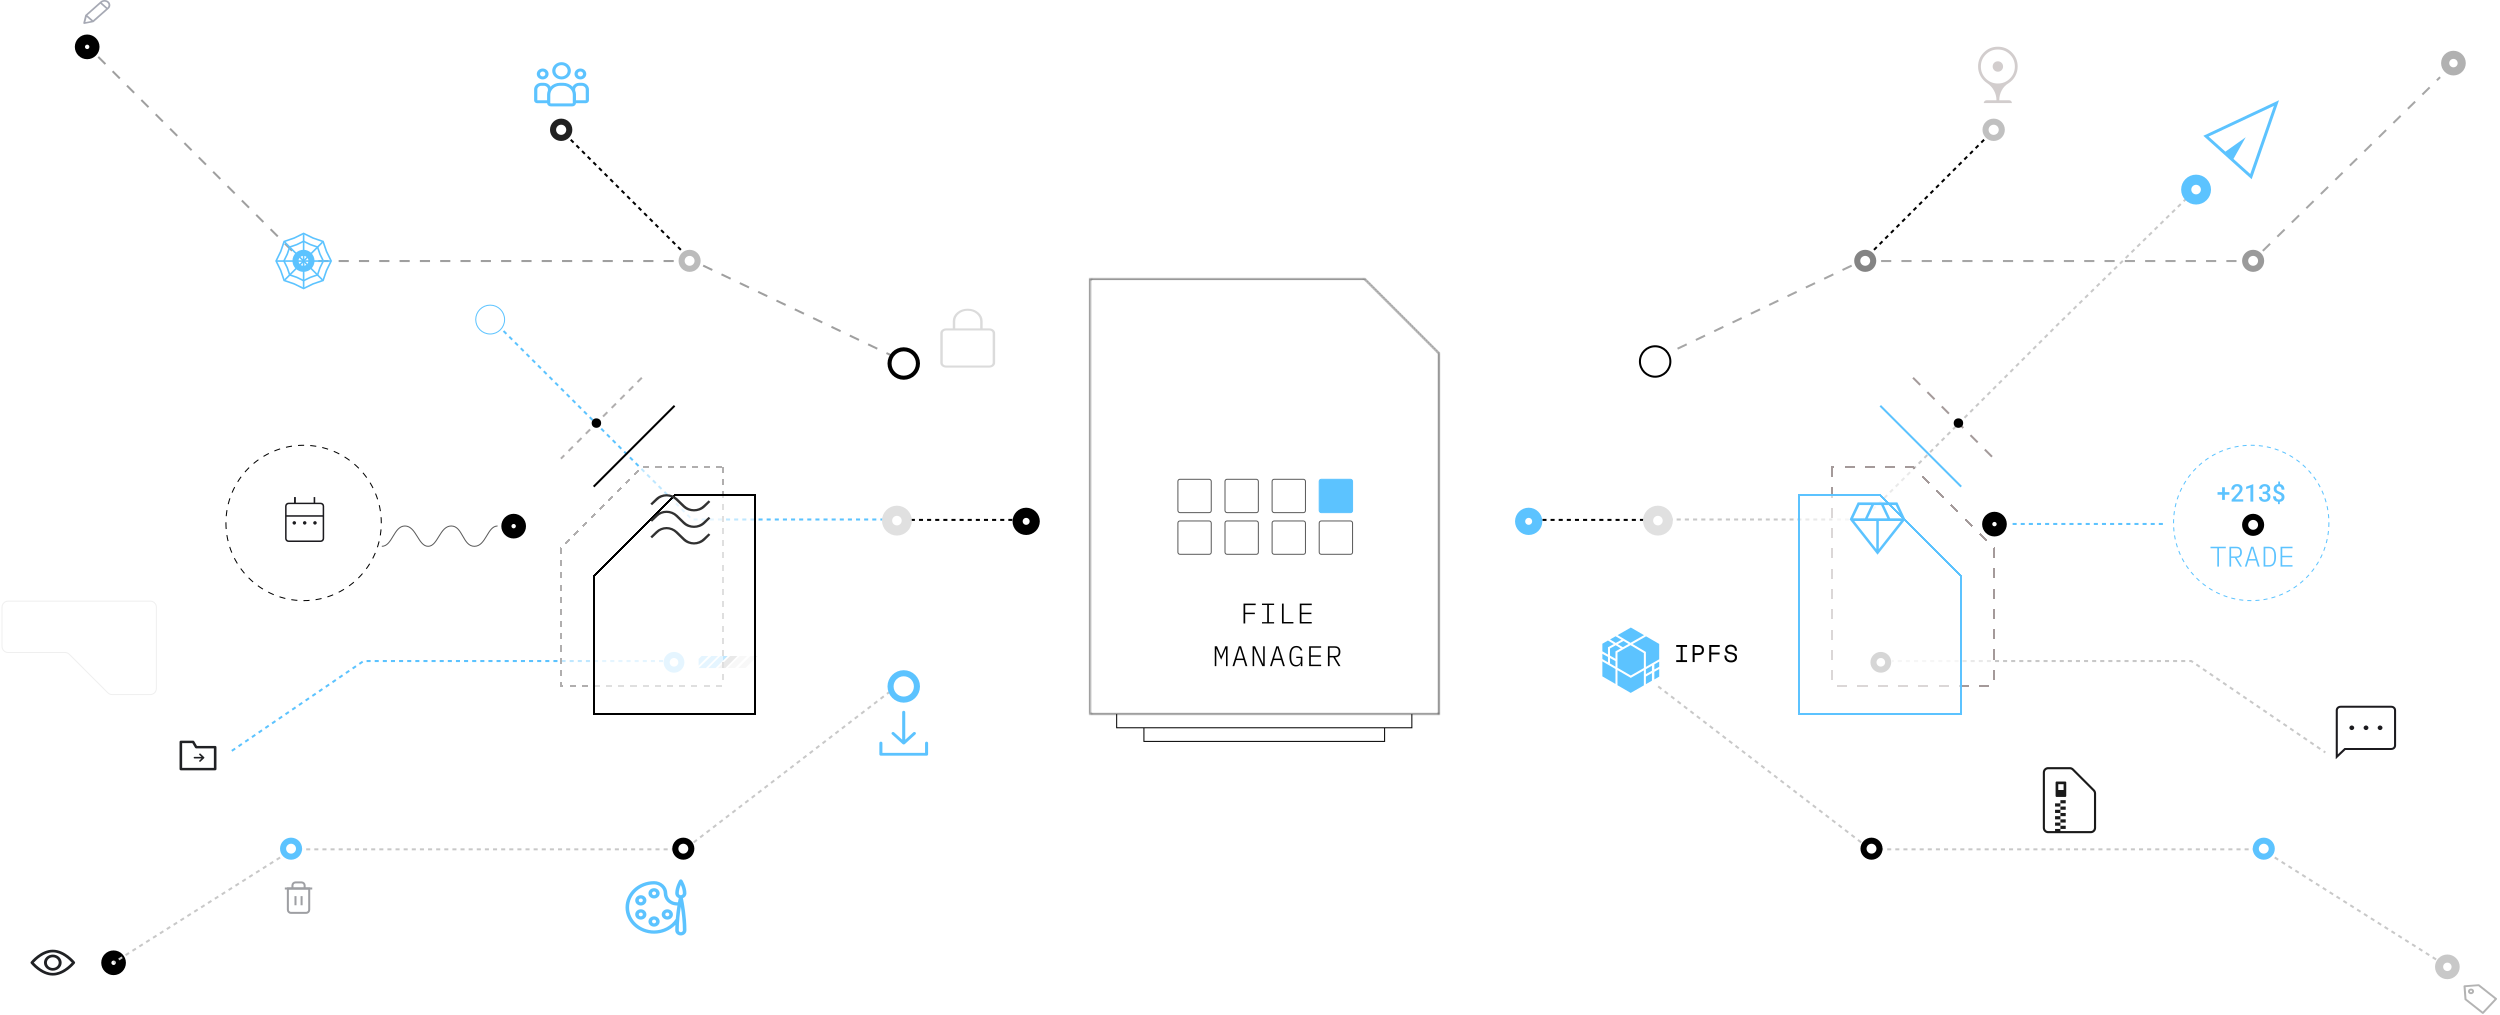 <svg width="1231" height="500" viewBox="0 0 1231 500" fill="none" xmlns="http://www.w3.org/2000/svg">
<path d="M1 299C1 297.343 2.343 296 4 296H74C75.657 296 77 297.343 77 299V339C77 340.657 75.657 342 74 342H55.211C54.416 342 53.654 341.684 53.091 341.123L34.121 322.177C33.558 321.616 32.796 321.3 32.001 321.3H4C2.343 321.3 1 319.957 1 318.3V299Z" stroke="#5E5D5D" stroke-opacity="0.1" stroke-width="0.5"/>
<path d="M245 259C239.969 259 239.332 269 233.6 269C227.868 269 227.868 259 222.2 259C216.532 259 215.64 269 210.8 269C205.96 269 204.941 259 199.4 259C193.859 259 193.222 269 188 269" stroke="#5A5A5A" stroke-width="0.5"/>
<rect x="603.193" y="236" width="16.42" height="16.42" rx="1" stroke="#5A5A5A" stroke-width="0.5"/>
<rect x="603.193" y="256.525" width="16.42" height="16.42" rx="1" stroke="#5A5A5A" stroke-width="0.5"/>
<rect x="580" y="236" width="16.42" height="16.42" rx="1" stroke="#5A5A5A" stroke-width="0.5"/>
<rect x="580" y="256.525" width="16.42" height="16.42" rx="1" stroke="#5A5A5A" stroke-width="0.5"/>
<rect x="626.387" y="236" width="16.42" height="16.42" rx="1" stroke="#5A5A5A" stroke-width="0.5"/>
<rect x="626.387" y="256.525" width="16.42" height="16.42" rx="1" stroke="#5A5A5A" stroke-width="0.5"/>
<rect x="649.58" y="236" width="16.42" height="16.42" rx="1" fill="#5CC3FF" stroke="#5CC3FF" stroke-width="0.5"/>
<rect x="649.58" y="256.525" width="16.42" height="16.42" rx="1" stroke="#5A5A5A" stroke-width="0.5"/>
<g opacity="0.99">
<path d="M350.262 323H353.542L347.578 328.964H344L350.262 323Z" fill="#5CC3FF"/>
<path d="M354.735 323H358.313L352.349 328.964H348.771L354.735 323Z" fill="#5CC3FF"/>
<path d="M359.506 323H363.084L357.12 328.964H353.542L359.506 323Z" fill="#C7C7C7"/>
<path opacity="0.73" d="M364.277 323H367.855L361.891 328.964H358.313L364.277 323Z" fill="#E6E6E6"/>
<path opacity="0.73" d="M369.422 323H373L367.036 328.964H363.458L369.422 323Z" fill="#E6E6E6"/>
<path fill-rule="evenodd" clip-rule="evenodd" d="M344 327.771L348.771 323H345.491L344 324.42V327.771Z" fill="#5CC3FF"/>
</g>
<mask id="path-17-inside-1_1_254" fill="white">
<path fill-rule="evenodd" clip-rule="evenodd" d="M537.108 351.375H708.29V174.083L671.687 137.48H537.108V351.375ZM671.894 136.98L708.79 173.876V351.375V351.875H708.29H537.108H536.608V351.375V137.48V136.98H537.108H671.894Z"/>
</mask>
<path fill-rule="evenodd" clip-rule="evenodd" d="M537.108 351.375H708.29V174.083L671.687 137.48H537.108V351.375ZM671.894 136.98L708.79 173.876V351.375V351.875H708.29H537.108H536.608V351.375V137.48V136.98H537.108H671.894Z" fill="white"/>
<path d="M708.29 351.375V351.875H708.79V351.375H708.29ZM537.108 351.375H536.608V351.875H537.108V351.375ZM708.29 174.083H708.79V173.876L708.643 173.73L708.29 174.083ZM671.687 137.48L672.04 137.127L671.894 136.98H671.687V137.48ZM537.108 137.48V136.98H536.608V137.48H537.108ZM708.79 173.876H709.29V173.669L709.143 173.523L708.79 173.876ZM671.894 136.98L672.247 136.627L672.101 136.48H671.894V136.98ZM708.79 351.875V352.375H709.29V351.875H708.79ZM536.608 351.875H536.108V352.375H536.608V351.875ZM536.608 136.98V136.48H536.108V136.98H536.608ZM708.29 350.875H537.108V351.875H708.29V350.875ZM707.79 174.083V351.375H708.79V174.083H707.79ZM671.333 137.834L707.936 174.437L708.643 173.73L672.04 137.127L671.333 137.834ZM537.108 137.98H671.687V136.98H537.108V137.98ZM537.608 351.375V137.48H536.608V351.375H537.608ZM709.143 173.523L672.247 136.627L671.54 137.334L708.436 174.23L709.143 173.523ZM709.29 351.375V173.876H708.29V351.375H709.29ZM709.29 351.875V351.375H708.29V351.875H709.29ZM708.29 352.375H708.79V351.375H708.29V352.375ZM537.108 352.375H708.29V351.375H537.108V352.375ZM536.608 352.375H537.108V351.375H536.608V352.375ZM536.108 351.375V351.875H537.108V351.375H536.108ZM536.108 137.48V351.375H537.108V137.48H536.108ZM536.108 136.98V137.48H537.108V136.98H536.108ZM537.108 136.48H536.608V137.48H537.108V136.48ZM671.894 136.48H537.108V137.48H671.894V136.48Z" fill="#020202" mask="url(#path-17-inside-1_1_254)"/>
<path d="M549.85 351.648V358.356H563.267M695.198 351.648V358.356H681.781M563.267 358.356V365.064H681.781V358.356M563.267 358.356H681.781" stroke="black" stroke-width="0.5"/>
<path d="M612.309 307V297.228H618.301V297.956H613.149V301.68H617.895V302.408H613.149V307H612.309ZM621.403 307V306.328H623.965V297.9H621.403V297.228H627.367V297.9H624.805V306.328H627.367V307H621.403ZM631.24 307V297.228H632.08V306.272H636.868V307H631.24ZM640.013 307V297.228H645.907V297.956H640.853V301.68H645.725V302.408H640.853V306.272H645.907V307H640.013ZM603.679 319.488H603.595L601.299 324.85L599.003 319.488H598.919V328H598.149V318.228H599.241L601.285 323.058H601.355L603.385 318.228H604.449V328H603.679V319.488ZM613.306 328L612.382 325.018H608.686L607.748 328H606.88L609.988 318.228H611.094L614.188 328H613.306ZM610.576 319.124H610.478L608.882 324.29H612.172L610.576 319.124ZM617.626 319.306H617.556V328H616.786V318.228H617.976L621.91 326.866H621.98V318.228H622.75V328H621.56L617.626 319.306ZM631.775 328L630.851 325.018H627.155L626.217 328H625.349L628.457 318.228H629.563L632.657 328H631.775ZM629.045 319.124H628.947L627.351 324.29H630.641L629.045 319.124ZM640.505 326.642H640.449C640.365 326.847 640.263 327.043 640.141 327.23C640.02 327.407 639.871 327.566 639.693 327.706C639.516 327.846 639.297 327.958 639.035 328.042C638.783 328.126 638.485 328.168 638.139 328.168C637.075 328.168 636.273 327.753 635.731 326.922C635.19 326.091 634.919 324.836 634.919 323.156C634.919 321.429 635.204 320.151 635.773 319.32C636.352 318.48 637.211 318.06 638.349 318.06C638.751 318.06 639.11 318.116 639.427 318.228C639.745 318.34 640.02 318.489 640.253 318.676C640.487 318.863 640.683 319.082 640.841 319.334C641.009 319.586 641.145 319.852 641.247 320.132L640.519 320.454C640.342 319.978 640.085 319.581 639.749 319.264C639.423 318.947 638.965 318.788 638.377 318.788C637.509 318.788 636.865 319.11 636.445 319.754C636.025 320.389 635.815 321.289 635.815 322.456V323.73C635.815 324.887 636.011 325.797 636.403 326.46C636.805 327.123 637.439 327.454 638.307 327.454C638.653 327.454 638.961 327.398 639.231 327.286C639.502 327.174 639.731 327.015 639.917 326.81C640.104 326.605 640.249 326.367 640.351 326.096C640.454 325.816 640.505 325.508 640.505 325.172V324.01H638.279V323.338H641.289V328H640.505V326.642ZM644.63 328V318.228H650.524V318.956H645.47V322.68H650.342V323.408H645.47V327.272H650.524V328H644.63ZM654.704 328H653.864V318.228H657.364C658.232 318.228 658.89 318.475 659.338 318.97C659.786 319.455 660.01 320.123 660.01 320.972C660.01 321.765 659.805 322.4 659.394 322.876C658.993 323.352 658.396 323.613 657.602 323.66H657.392L660.038 328H659.1L656.524 323.702H654.704V328ZM657.35 322.988C657.938 322.988 658.382 322.829 658.68 322.512C658.979 322.195 659.128 321.793 659.128 321.308V320.636C659.128 320.151 658.979 319.749 658.68 319.432C658.382 319.115 657.938 318.956 657.35 318.956H654.704V322.988H657.35Z" fill="black"/>
<g clip-path="url(#clip0_1_254)">
<path d="M1029.5 410.275H1008.5C1007.05 410.275 1005.88 409.097 1005.88 407.65V380.35C1005.88 378.903 1007.05 377.725 1008.5 377.725H1019.18C1019.88 377.725 1020.54 377.998 1021.04 378.494L1031.36 388.814C1031.85 389.31 1032.12 389.969 1032.12 390.67V407.65C1032.12 409.097 1030.95 410.275 1029.5 410.275ZM1008.5 378.775C1007.63 378.775 1006.92 379.481 1006.92 380.35V407.65C1006.92 408.519 1007.63 409.225 1008.5 409.225H1029.5C1030.37 409.225 1031.07 408.519 1031.07 407.65V390.67C1031.07 390.255 1030.91 389.849 1030.61 389.556L1020.29 379.236C1020 378.939 1019.6 378.775 1019.18 378.775H1008.5Z" fill="#1A1A1A"/>
<path d="M1017.16 406.6H1014.54V408.175H1017.16V406.6Z" fill="#1A1A1A"/>
<path d="M1014.54 408.175H1011.91V409.75H1014.54V408.175Z" fill="#1A1A1A"/>
<path d="M1017.16 403.45H1014.54V405.025H1017.16V403.45Z" fill="#1A1A1A"/>
<path d="M1014.54 405.025H1011.91V406.6H1014.54V405.025Z" fill="#1A1A1A"/>
<path d="M1017.16 400.3H1014.54V401.875H1017.16V400.3Z" fill="#1A1A1A"/>
<path d="M1014.54 401.875H1011.91V403.45H1014.54V401.875Z" fill="#1A1A1A"/>
<path d="M1017.16 397.15H1014.54V398.725H1017.16V397.15Z" fill="#1A1A1A"/>
<path d="M1014.54 398.725H1011.91V400.3H1014.54V398.725Z" fill="#1A1A1A"/>
<path d="M1017.16 394H1014.54V395.575H1017.16V394Z" fill="#1A1A1A"/>
<path d="M1014.54 395.575H1011.91V397.15H1014.54V395.575Z" fill="#1A1A1A"/>
<path d="M1016.9 384.812H1012.7C1012.41 384.812 1012.17 385.049 1012.17 385.337V391.9C1012.17 392.189 1012.41 392.425 1012.7 392.425H1016.9C1017.19 392.425 1017.42 392.189 1017.42 391.9V385.337C1017.42 385.049 1017.19 384.812 1016.9 384.812ZM1016.11 389.012H1013.49V386.125H1016.11V389.012Z" fill="#1A1A1A"/>
</g>
<path d="M983.75 35.309C983.046 35.309 982.444 35.059 981.942 34.558C981.441 34.056 981.191 33.454 981.191 32.75C981.191 32.019 981.434 31.409 981.922 30.922C982.409 30.434 983.019 30.191 983.75 30.191C984.454 30.191 985.057 30.434 985.558 30.922C986.059 31.409 986.309 32.019 986.309 32.75C986.309 33.454 986.066 34.056 985.578 34.558C985.091 35.059 984.481 35.309 983.75 35.309ZM976.803 50.746C976.803 50.368 976.945 50.043 977.229 49.772C977.514 49.501 977.832 49.366 978.185 49.366H983.06C983.06 47.66 982.647 46.062 981.82 44.572C980.994 43.082 979.864 41.863 978.428 40.916C977.047 39.995 975.964 38.816 975.178 37.381C974.393 35.946 974 34.402 974 32.75C974 30.041 974.948 27.739 976.844 25.844C978.739 23.948 981.041 23 983.75 23C986.459 23 988.761 23.948 990.656 25.844C992.552 27.739 993.5 30.041 993.5 32.75C993.5 34.429 993.107 35.993 992.322 37.442C991.536 38.891 990.439 40.063 989.032 40.957C987.569 41.85 986.438 43.042 985.64 44.531C984.84 46.021 984.44 47.632 984.44 49.366H989.315C989.695 49.366 990.013 49.501 990.271 49.772C990.528 50.043 990.656 50.368 990.656 50.746H976.803ZM983.75 41.118C986.079 41.118 988.056 40.306 989.681 38.681C991.306 37.056 992.118 35.079 992.118 32.75C992.118 30.421 991.306 28.444 989.681 26.819C988.056 25.194 986.079 24.382 983.75 24.382C981.421 24.382 979.444 25.194 977.819 26.819C976.194 28.444 975.382 30.421 975.382 32.75C975.382 35.079 976.194 37.056 977.819 38.681C979.444 40.306 981.421 41.118 983.75 41.118Z" fill="#D2CDCD"/>
<mask id="mask0_1_254" style="mask-type:alpha" maskUnits="userSpaceOnUse" x="1145" y="343" width="41" height="41">
<rect x="1145" y="343" width="41" height="41" fill="#D9D9D9"/>
</mask>
<g mask="url(#mask0_1_254)">
<path d="M1158.02 359.497C1158.33 359.497 1158.61 359.381 1158.85 359.151C1159.1 358.921 1159.22 358.657 1159.22 358.359C1159.22 358.061 1159.1 357.798 1158.85 357.568C1158.61 357.337 1158.33 357.222 1158.02 357.222C1157.71 357.222 1157.43 357.337 1157.19 357.568C1156.95 357.798 1156.83 358.061 1156.83 358.359C1156.83 358.657 1156.95 358.921 1157.19 359.151C1157.43 359.381 1157.71 359.497 1158.02 359.497ZM1165.03 359.497C1165.34 359.497 1165.62 359.381 1165.86 359.151C1166.1 358.921 1166.22 358.657 1166.22 358.359C1166.22 358.061 1166.1 357.798 1165.86 357.568C1165.62 357.337 1165.34 357.222 1165.03 357.222C1164.71 357.222 1164.43 357.337 1164.19 357.568C1163.95 357.798 1163.83 358.061 1163.83 358.359C1163.83 358.657 1163.95 358.921 1164.19 359.151C1164.43 359.381 1164.71 359.497 1165.03 359.497ZM1171.94 359.497C1172.26 359.497 1172.53 359.381 1172.78 359.151C1173.02 358.921 1173.14 358.657 1173.14 358.359C1173.14 358.061 1173.02 357.798 1172.78 357.568C1172.53 357.337 1172.26 357.222 1171.94 357.222C1171.63 357.222 1171.35 357.337 1171.11 357.568C1170.87 357.798 1170.75 358.061 1170.75 358.359C1170.75 358.657 1170.87 358.921 1171.11 359.151C1171.35 359.381 1171.63 359.497 1171.94 359.497ZM1150.12 373.833V349.789C1150.12 349.139 1150.35 348.598 1150.8 348.165C1151.26 347.732 1151.83 347.515 1152.51 347.515H1177.45C1178.14 347.515 1178.71 347.732 1179.16 348.165C1179.62 348.598 1179.84 349.139 1179.84 349.789V367.01C1179.84 367.659 1179.62 368.201 1179.16 368.634C1178.71 369.067 1178.14 369.284 1177.45 369.284H1154.9L1150.12 373.833ZM1151.14 371.437L1154.43 368.309H1177.45C1177.85 368.309 1178.18 368.187 1178.44 367.943C1178.69 367.7 1178.82 367.388 1178.82 367.01V349.789C1178.82 349.41 1178.69 349.099 1178.44 348.856C1178.18 348.612 1177.85 348.49 1177.45 348.49H1152.51C1152.11 348.49 1151.79 348.612 1151.53 348.856C1151.27 349.099 1151.14 349.41 1151.14 349.789V371.437ZM1151.14 349.789V348.49V371.437V349.789Z" fill="#1C1B1F"/>
</g>
<path d="M825.373 317.6H830.701V318.536H828.541V325.064H830.701V326H825.373V325.064H827.533V318.536H825.373V317.6ZM834.46 322.544V326H833.452V317.6H836.452C836.884 317.6 837.26 317.664 837.58 317.792C837.9 317.912 838.164 318.076 838.372 318.284C838.588 318.492 838.748 318.736 838.852 319.016C838.964 319.288 839.02 319.576 839.02 319.88V320.24C839.02 320.544 838.964 320.836 838.852 321.116C838.748 321.396 838.588 321.644 838.372 321.86C838.156 322.068 837.888 322.236 837.568 322.364C837.248 322.484 836.876 322.544 836.452 322.544H834.46ZM834.46 321.608H836.332C837.452 321.608 838.012 321.128 838.012 320.168V319.952C838.012 319.528 837.872 319.188 837.592 318.932C837.32 318.668 836.9 318.536 836.332 318.536H834.46V321.608ZM841.64 317.6H846.8V318.536H842.648V321.32H846.728V322.256H842.648V326H841.64V317.6ZM854.22 320.024C854.22 319.752 854.164 319.512 854.052 319.304C853.948 319.096 853.804 318.924 853.62 318.788C853.436 318.652 853.224 318.548 852.984 318.476C852.744 318.404 852.492 318.368 852.228 318.368C851.996 318.368 851.776 318.4 851.568 318.464C851.36 318.52 851.172 318.604 851.004 318.716C850.844 318.828 850.716 318.968 850.62 319.136C850.524 319.296 850.476 319.484 850.476 319.7V319.772C850.476 320.004 850.524 320.204 850.62 320.372C850.716 320.532 850.856 320.672 851.04 320.792C851.232 320.904 851.468 321 851.748 321.08C852.028 321.152 852.356 321.216 852.732 321.272C853.612 321.408 854.26 321.668 854.676 322.052C855.092 322.428 855.3 322.936 855.3 323.576V323.72C855.3 324.08 855.236 324.412 855.108 324.716C854.988 325.012 854.804 325.268 854.556 325.484C854.316 325.7 854.016 325.868 853.656 325.988C853.296 326.108 852.88 326.168 852.408 326.168C851.872 326.168 851.396 326.092 850.98 325.94C850.572 325.78 850.228 325.564 849.948 325.292C849.676 325.012 849.468 324.688 849.324 324.32C849.18 323.944 849.108 323.536 849.108 323.096V322.736H850.116V323.024C850.116 323.76 850.316 324.312 850.716 324.68C851.124 325.048 851.688 325.232 852.408 325.232C853.032 325.232 853.5 325.096 853.812 324.824C854.132 324.544 854.292 324.176 854.292 323.72V323.648C854.292 323.208 854.128 322.872 853.8 322.64C853.48 322.408 852.956 322.24 852.228 322.136C851.804 322.08 851.42 321.996 851.076 321.884C850.74 321.764 850.452 321.612 850.212 321.428C849.972 321.236 849.788 321.008 849.66 320.744C849.532 320.48 849.468 320.168 849.468 319.808V319.664C849.468 319.336 849.536 319.036 849.672 318.764C849.808 318.492 849.996 318.256 850.236 318.056C850.484 317.856 850.776 317.704 851.112 317.6C851.456 317.488 851.832 317.432 852.24 317.432C852.712 317.432 853.132 317.5 853.5 317.636C853.876 317.772 854.192 317.956 854.448 318.188C854.704 318.412 854.896 318.68 855.024 318.992C855.16 319.296 855.228 319.616 855.228 319.952V320.456H854.22V320.024Z" fill="black"/>
<path fill-rule="evenodd" clip-rule="evenodd" d="M796.504 312.728L802.884 316.524L809.518 312.755L803.027 309L803.027 309L803.026 309H803.026L796.504 312.728ZM816.985 324.621L810.435 328.372L810.435 321.299V321.015L810.19 320.869L803.873 317.112L810.523 313.334L816.96 317.059L816.985 317.045V317.045L816.985 317.045V324.621ZM816.992 328.326L814.598 329.639V327.14L816.992 325.769V328.326ZM816.05 329.983L817 329.462V333.182V333.183L814.598 334.556L814.598 330.813L816.05 329.983ZM810.435 336.884V333.142L813.409 331.441V331.442L813.409 331.441V335.184V335.184L810.435 336.884ZM796.451 337.423L796.451 329.986L802.749 333.638L802.998 333.783L803.248 333.64L809.435 330.097L809.435 337.484L802.958 341.187V341.187L802.958 341.187L802.958 341.187L802.957 341.187H802.957L802.956 341.186V341.186L796.451 337.423ZM789.003 325.668L795.451 329.407L795.451 336.774L789.006 333.046L789.003 333.044V325.668ZM789.01 321.95L791.769 323.472L791.769 326.115L789.01 324.516V321.95ZM791.762 315.394L794.608 317.138L792.026 318.568L791.769 318.711L791.769 319.005L791.769 322.307L789.003 320.708L789.002 320.707V316.974L789 316.973L791.762 315.394ZM795.512 313.302L792.795 314.854L795.613 316.582L798.416 315.029L795.512 313.302ZM813.401 327.826V330.295L810.435 331.922V329.524L813.401 327.826ZM799.103 318.672L801.884 317.092L799.411 315.621L796.593 317.182L797.682 317.85L799.103 318.672ZM795.451 324.362L795.451 321.037V320.746L795.704 320.603L798.069 319.26L795.587 317.739L792.769 319.3L792.769 322.81L795.451 324.362ZM802.956 325.03L802.956 325.03L802.957 325.03L809.215 321.453L809.435 321.583L809.435 328.945L803.002 332.629L796.451 328.83L796.451 321.328L802.873 317.68L809.213 321.452L803.012 324.998L802.956 325.03ZM795.451 325.504L795.451 328.251L792.769 326.695L792.769 324.024L795.451 325.504Z" fill="#5CC3FF"/>
<path d="M1079 325.5L1079.28 325.087L1079.15 325H1079V325.5ZM917.239 255.802V256.302H917.446L917.592 256.156L917.239 255.802ZM1013.17 159.867L1012.82 159.51L1012.82 159.514L1013.17 159.867ZM1084.85 90.357C1085.05 90.164 1085.05 89.848 1084.86 89.65C1084.66 89.453 1084.35 89.45 1084.15 89.643L1084.85 90.357ZM931.5 326H932.497V325H931.5V326ZM934.49 326H936.483V325H934.49V326ZM938.476 326H940.47V325H938.476V326ZM942.463 326H944.456V325H942.463V326ZM946.449 326H948.443V325H946.449V326ZM950.436 326H952.429V325H950.436V326ZM954.422 326H956.416V325H954.422V326ZM958.409 326H960.402V325H958.409V326ZM962.395 326H964.389V325H962.395V326ZM966.382 326H968.375V325H966.382V326ZM970.368 326H972.362V325H970.368V326ZM974.355 326H976.348V325H974.355V326ZM978.341 326H980.335V325H978.341V326ZM982.328 326H984.321V325H982.328V326ZM986.314 326H988.308V325H986.314V326ZM990.301 326H992.294V325H990.301V326ZM994.287 326H996.28V325H994.287V326ZM998.274 326H1000.27V325H998.274V326ZM1002.26 326H1004.25V325H1002.26V326ZM1006.25 326H1008.24V325H1006.25V326ZM1010.23 326H1012.23V325H1010.23V326ZM1014.22 326H1016.21V325H1014.22V326ZM1018.21 326H1020.2V325H1018.21V326ZM1022.19 326H1024.19V325H1022.19V326ZM1026.18 326H1028.17V325H1026.18V326ZM1030.17 326H1032.16V325H1030.17V326ZM1034.15 326H1036.15V325H1034.15V326ZM1038.14 326H1040.13V325H1038.14V326ZM1042.13 326H1044.12V325H1042.13V326ZM1046.11 326H1048.1V325H1046.11V326ZM1050.1 326H1052.09V325H1050.1V326ZM1054.08 326H1056.08V325H1054.08V326ZM1058.07 326H1060.06V325H1058.07V326ZM1062.06 326H1064.05V325H1062.06V326ZM1066.04 326H1068.04V325H1066.04V326ZM1070.03 326H1072.02V325H1070.03V326ZM1074.02 326H1076.01V325H1074.02V326ZM1078 326H1079V325H1078V326ZM1078.72 325.913L1079.54 326.476L1080.11 325.65L1079.28 325.087L1078.72 325.913ZM1081.19 327.601L1082.84 328.726L1083.41 327.9L1081.76 326.775L1081.19 327.601ZM1084.49 329.851L1086.14 330.976L1086.71 330.15L1085.06 329.025L1084.49 329.851ZM1087.79 332.101L1089.44 333.226L1090.01 332.4L1088.36 331.275L1087.79 332.101ZM1091.09 334.351L1092.74 335.476L1093.31 334.65L1091.66 333.525L1091.09 334.351ZM1094.39 336.601L1096.04 337.726L1096.61 336.9L1094.96 335.775L1094.39 336.601ZM1097.69 338.851L1099.34 339.976L1099.91 339.15L1098.26 338.025L1097.69 338.851ZM1100.99 341.101L1102.64 342.226L1103.21 341.4L1101.56 340.275L1100.99 341.101ZM1104.29 343.351L1105.94 344.476L1106.51 343.65L1104.86 342.525L1104.29 343.351ZM1107.59 345.601L1109.24 346.726L1109.81 345.9L1108.16 344.775L1107.59 345.601ZM1110.89 347.851L1112.54 348.976L1113.11 348.15L1111.46 347.025L1110.89 347.851ZM1114.19 350.101L1115.84 351.226L1116.41 350.4L1114.76 349.275L1114.19 350.101ZM1117.49 352.351L1119.14 353.476L1119.71 352.65L1118.06 351.525L1117.49 352.351ZM1120.79 354.601L1122.44 355.726L1123.01 354.9L1121.36 353.775L1120.79 354.601ZM1124.09 356.851L1125.74 357.976L1126.31 357.15L1124.66 356.025L1124.09 356.851ZM1127.39 359.101L1129.04 360.226L1129.61 359.4L1127.96 358.275L1127.39 359.101ZM1130.69 361.351L1132.34 362.476L1132.91 361.65L1131.26 360.525L1130.69 361.351ZM1133.99 363.601L1135.64 364.726L1136.21 363.9L1134.56 362.775L1133.99 363.601ZM1137.29 365.851L1138.94 366.976L1139.51 366.15L1137.86 365.025L1137.29 365.851ZM1140.59 368.101L1142.24 369.226L1142.81 368.4L1141.16 367.275L1140.59 368.101ZM1143.89 370.351L1144.72 370.913L1145.28 370.087L1144.46 369.525L1143.89 370.351ZM818.5 256.302H819.511V255.302H818.5V256.302ZM821.532 256.302H823.553V255.302H821.532V256.302ZM825.574 256.302H827.595V255.302H825.574V256.302ZM829.616 256.302H831.638V255.302H829.616V256.302ZM833.659 256.302H835.68V255.302H833.659V256.302ZM837.701 256.302H839.722V255.302H837.701V256.302ZM841.743 256.302H843.764V255.302H841.743V256.302ZM845.786 256.302H847.807V255.302H845.786V256.302ZM849.828 256.302H851.849V255.302H849.828V256.302ZM853.87 256.302H854.881V255.302H853.87V256.302ZM854.881 256.302H855.855V255.302H854.881V256.302ZM857.804 256.302H859.752V255.302H857.804V256.302ZM861.701 256.302H863.65V255.302H861.701V256.302ZM865.599 256.302H867.547V255.302H865.599V256.302ZM869.496 256.302H871.445V255.302H869.496V256.302ZM873.393 256.302H875.342V255.302H873.393V256.302ZM877.291 256.302H879.239V255.302H877.291V256.302ZM881.188 256.302H883.137V255.302H881.188V256.302ZM885.085 256.302H887.034V255.302H885.085V256.302ZM888.983 256.302H890.931V255.302H888.983V256.302ZM892.88 256.302H894.829V255.302H892.88V256.302ZM896.777 256.302H898.726V255.302H896.777V256.302ZM900.675 256.302H902.623V255.302H900.675V256.302ZM904.572 256.302H906.521V255.302H904.572V256.302ZM908.469 256.302H910.418V255.302H908.469V256.302ZM912.367 256.302H914.316V255.302H912.367V256.302ZM916.264 256.302H917.239V255.302H916.264V256.302ZM917.592 256.156L918.298 255.451L917.59 254.743L916.885 255.449L917.592 256.156ZM919.708 254.04L921.119 252.629L920.412 251.922L919.001 253.333L919.708 254.04ZM922.53 251.218L923.941 249.807L923.234 249.1L921.823 250.511L922.53 251.218ZM925.352 248.396L926.762 246.986L926.055 246.279L924.644 247.689L925.352 248.396ZM928.173 245.575L929.584 244.164L928.877 243.457L927.466 244.868L928.173 245.575ZM930.995 242.753L932.406 241.342L931.698 240.635L930.288 242.046L930.995 242.753ZM933.816 239.932L935.227 238.521L934.52 237.814L933.109 239.225L933.816 239.932ZM936.638 237.11L938.049 235.699L937.342 234.992L935.931 236.403L936.638 237.11ZM939.46 234.288L940.87 232.878L940.163 232.17L938.752 233.581L939.46 234.288ZM942.281 231.467L943.692 230.056L942.985 229.349L941.574 230.76L942.281 231.467ZM945.103 228.645L946.514 227.234L945.807 226.527L944.396 227.938L945.103 228.645ZM947.924 225.824L949.335 224.413L948.628 223.706L947.217 225.116L947.924 225.824ZM950.746 223.002L952.157 221.591L951.45 220.884L950.039 222.295L950.746 223.002ZM953.568 220.18L954.978 218.77L954.271 218.062L952.861 219.473L953.568 220.18ZM956.389 217.359L957.8 215.948L957.093 215.241L955.682 216.652L956.389 217.359ZM959.211 214.537L960.622 213.126L959.915 212.419L958.504 213.83L959.211 214.537ZM962.032 211.715L963.443 210.305L962.736 209.598L961.325 211.008L962.032 211.715ZM964.854 208.894L966.265 207.483L965.558 206.776L964.147 208.187L964.854 208.894ZM967.676 206.072L969.087 204.661L968.379 203.954L966.969 205.365L967.676 206.072ZM970.497 203.251L971.908 201.84L971.201 201.133L969.79 202.544L970.497 203.251ZM973.319 200.429L974.73 199.018L974.023 198.311L972.612 199.722L973.319 200.429ZM976.141 197.607L977.551 196.197L976.844 195.489L975.433 196.9L976.141 197.607ZM978.962 194.786L980.373 193.375L979.666 192.668L978.255 194.079L978.962 194.786ZM981.784 191.964L983.195 190.553L982.488 189.846L981.077 191.257L981.784 191.964ZM984.605 189.143L986.016 187.732L985.309 187.025L983.898 188.435L984.605 189.143ZM987.427 186.321L988.838 184.91L988.131 184.203L986.72 185.614L987.427 186.321ZM990.249 183.499L991.659 182.088L990.952 181.381L989.542 182.792L990.249 183.499ZM993.07 180.678L994.481 179.267L993.774 178.56L992.363 179.971L993.07 180.678ZM995.892 177.856L997.303 176.445L996.596 175.738L995.185 177.149L995.892 177.856ZM998.714 175.034L1000.12 173.624L999.417 172.916L998.006 174.327L998.714 175.034ZM1001.54 172.213L1002.95 170.802L1002.24 170.095L1000.83 171.506L1001.54 172.213ZM1004.36 169.391L1005.77 167.98L1005.06 167.273L1003.65 168.684L1004.36 169.391ZM1007.18 166.57L1008.59 165.159L1007.88 164.452L1006.47 165.862L1007.18 166.57ZM1010 163.748L1011.41 162.337L1010.7 161.63L1009.29 163.041L1010 163.748ZM1012.82 160.926L1013.53 160.221L1012.82 159.514L1012.11 160.219L1012.82 160.926ZM1013.52 160.225L1014.24 159.526L1013.54 158.812L1012.82 159.51L1013.52 160.225ZM1015.66 158.129L1017.09 156.731L1016.39 156.017L1014.96 157.414L1015.66 158.129ZM1018.52 155.334L1019.94 153.937L1019.24 153.222L1017.82 154.62L1018.52 155.334ZM1021.37 152.539L1022.8 151.142L1022.1 150.427L1020.67 151.825L1021.37 152.539ZM1024.22 149.745L1025.65 148.347L1024.95 147.633L1023.52 149.03L1024.22 149.745ZM1027.08 146.95L1028.5 145.552L1027.8 144.838L1026.38 146.235L1027.08 146.95ZM1029.93 144.155L1031.35 142.758L1030.66 142.043L1029.23 143.441L1029.93 144.155ZM1032.78 141.36L1034.21 139.963L1033.51 139.249L1032.08 140.646L1032.78 141.36ZM1035.63 138.566L1037.06 137.168L1036.36 136.454L1034.93 137.851L1035.63 138.566ZM1038.49 135.771L1039.91 134.374L1039.21 133.659L1037.79 135.057L1038.49 135.771ZM1041.34 132.976L1042.77 131.579L1042.07 130.865L1040.64 132.262L1041.34 132.976ZM1044.19 130.182L1045.62 128.784L1044.92 128.07L1043.49 129.467L1044.19 130.182ZM1047.05 127.387L1048.47 125.99L1047.77 125.275L1046.35 126.673L1047.05 127.387ZM1049.9 124.592L1051.33 123.195L1050.63 122.481L1049.2 123.878L1049.9 124.592ZM1052.75 121.798L1054.18 120.4L1053.48 119.686L1052.05 121.083L1052.75 121.798ZM1055.61 119.003L1057.03 117.606L1056.33 116.891L1054.91 118.289L1055.61 119.003ZM1058.46 116.208L1059.89 114.811L1059.19 114.097L1057.76 115.494L1058.46 116.208ZM1061.31 113.414L1062.74 112.016L1062.04 111.302L1060.61 112.699L1061.31 113.414ZM1064.17 110.619L1065.59 109.222L1064.89 108.507L1063.47 109.905L1064.17 110.619ZM1067.02 107.824L1068.44 106.427L1067.74 105.713L1066.32 107.11L1067.02 107.824ZM1069.87 105.03L1071.3 103.632L1070.6 102.918L1069.17 104.315L1069.87 105.03ZM1072.72 102.235L1074.15 100.838L1073.45 100.123L1072.02 101.52L1072.72 102.235ZM1075.58 99.44L1077 98.043L1076.3 97.329L1074.88 98.726L1075.58 99.44ZM1078.43 96.645L1079.86 95.248L1079.16 94.534L1077.73 95.931L1078.43 96.645ZM1081.28 93.851L1082.71 92.454L1082.01 91.739L1080.58 93.136L1081.28 93.851ZM1084.14 91.056L1084.85 90.357L1084.15 89.643L1083.44 90.342L1084.14 91.056Z" fill="#C8C8C8"/>
<path d="M1065 258H991" stroke="#5CC3FF" stroke-dasharray="2 2"/>
<path d="M809.5 256H759.5" stroke="black" stroke-dasharray="2 2"/>
<path d="M917.525 127.535C917.329 127.731 917.329 128.047 917.525 128.242C917.72 128.438 918.036 128.438 918.232 128.242L917.525 127.535ZM918.232 128.242L918.927 127.547L918.22 126.84L917.525 127.535L918.232 128.242ZM920.317 126.157L921.708 124.766L921 124.059L919.61 125.45L920.317 126.157ZM923.098 123.376L924.488 121.986L923.781 121.279L922.391 122.669L923.098 123.376ZM925.879 120.595L927.269 119.205L926.562 118.498L925.172 119.888L925.879 120.595ZM928.659 117.815L930.05 116.424L929.343 115.717L927.952 117.108L928.659 117.815ZM931.44 115.034L932.83 113.644L932.123 112.936L930.733 114.327L931.44 115.034ZM934.221 112.253L935.611 110.863L934.904 110.156L933.514 111.546L934.221 112.253ZM937.002 109.472L938.392 108.082L937.685 107.375L936.294 108.765L937.002 109.472ZM939.782 106.692L941.173 105.301L940.466 104.594L939.075 105.985L939.782 106.692ZM942.563 103.911L943.953 102.521L943.246 101.814L941.856 103.204L942.563 103.911ZM945.344 101.13L946.734 99.74L946.027 99.033L944.637 100.423L945.344 101.13ZM948.124 98.35L949.515 96.959L948.808 96.252L947.417 97.642L948.124 98.35ZM950.905 95.569L952.296 94.178L951.588 93.471L950.198 94.862L950.905 95.569ZM953.686 92.788L955.076 91.398L954.369 90.691L952.979 92.081L953.686 92.788ZM956.467 90.007L957.857 88.617L957.15 87.91L955.759 89.3L956.467 90.007ZM959.247 87.227L960.638 85.836L959.931 85.129L958.54 86.52L959.247 87.227ZM962.028 84.446L963.418 83.056L962.711 82.349L961.321 83.739L962.028 84.446ZM964.809 81.665L966.199 80.275L965.492 79.568L964.102 80.958L964.809 81.665ZM967.589 78.885L968.98 77.494L968.273 76.787L966.882 78.177L967.589 78.885ZM970.37 76.104L971.761 74.713L971.053 74.006L969.663 75.397L970.37 76.104ZM973.151 73.323L974.541 71.933L973.834 71.226L972.444 72.616L973.151 73.323ZM975.932 70.542L977.322 69.152L976.615 68.445L975.225 69.835L975.932 70.542ZM978.712 67.762L980.103 66.371L979.396 65.664L978.005 67.055L978.712 67.762ZM981.493 64.981L982.188 64.286L981.481 63.579L980.786 64.274L981.493 64.981Z" fill="black"/>
<path d="M817 176L916.5 128.528H1109.11L1201.5 38" stroke="#A6A6A6" stroke-dasharray="5 5"/>
<circle cx="926.117" cy="326.117" r="3.617" fill="white" stroke="black" stroke-width="3"/>
<circle cx="752.715" cy="256.715" r="4.215" fill="white" stroke="#5CC3FF" stroke-width="5"/>
<circle cx="918.436" cy="128.436" r="3.936" fill="white" stroke="#848484" stroke-width="3"/>
<circle cx="1081.35" cy="93.355" r="4.855" fill="white" stroke="#5CC3FF" stroke-width="5"/>
<circle cx="816.355" cy="256.355" r="4.855" fill="white" stroke="#E0E0E0" stroke-width="5"/>
<path d="M1212.15 31.076C1212.15 33.327 1210.33 35.152 1208.08 35.152C1205.82 35.152 1204 33.327 1204 31.076C1204 28.825 1205.82 27 1208.08 27C1210.33 27 1212.15 28.825 1212.15 31.076Z" fill="white" stroke="#B1B1B1" stroke-width="4"/>
<circle cx="1205.08" cy="476.076" r="4.076" fill="white" stroke="#C8C8C8" stroke-width="4"/>
<circle cx="1109.44" cy="258.436" r="3.936" fill="white" stroke="black" stroke-width="3"/>
<path d="M816.5 338L920.895 418.214H1017.31H1113.72L1202 474" stroke="#C8C8C8" stroke-dasharray="2 2"/>
<circle cx="921.534" cy="417.894" r="3.936" fill="white" stroke="black" stroke-width="3"/>
<circle cx="1114.68" cy="417.894" r="3.936" fill="white" stroke="#5CC3FF" stroke-width="3"/>
<circle cx="814.995" cy="177.995" r="7.495" fill="white" stroke="black"/>
<circle cx="1109.44" cy="128.436" r="3.936" fill="white" stroke="#9A9A9A" stroke-width="3"/>
<g filter="url(#filter0_bd_1_254)">
<path d="M902.134 186V293.568H981.813V225.939L941.924 186H902.134Z" fill="white" fill-opacity="0.6" shape-rendering="crispEdges"/>
<path d="M902.134 186V293.568H981.813V225.939L941.924 186H902.134Z" stroke="#A49A9A" stroke-dasharray="5 5" shape-rendering="crispEdges"/>
</g>
<path d="M941.973 186L981.813 225.84" stroke="#A49A9A" stroke-dasharray="5 5"/>
<circle cx="982.076" cy="258.076" r="3.576" fill="white" stroke="black" stroke-width="5"/>
<g filter="url(#filter1_bd_1_254)">
<path d="M886 199.787V307.355H965.68V239.727L925.79 199.787H886Z" fill="white" fill-opacity="0.6" shape-rendering="crispEdges"/>
<path d="M886 199.787V307.355H965.68V239.727L925.79 199.787H886Z" stroke="#5CC3FF" shape-rendering="crispEdges"/>
</g>
<path d="M925.84 199.787L965.68 239.627" stroke="#5CC3FF"/>
<circle cx="981.682" cy="63.912" r="4" fill="white" stroke="#C0C0C0" stroke-width="3"/>
<circle cx="964.33" cy="208.33" r="2.33" fill="black"/>
<path d="M924.5 273.142L910.791 255.759L914.729 247.396H934.271L938.209 255.759L924.5 273.142ZM919.688 255.22H929.313L926.25 248.706H922.75L919.688 255.22ZM923.881 270.367V256.53H913.016L923.881 270.367ZM925.12 270.367L935.984 256.53H925.12V270.367ZM930.698 255.22H936.531L933.432 248.706H927.635L930.698 255.22ZM912.469 255.22H918.302L921.365 248.706H915.568L912.469 255.22Z" fill="#5CC3FF"/>
<path d="M465.822 181C465.049 181 464.385 180.767 463.832 180.3C463.277 179.834 463 179.276 463 178.626V164.083C463 163.433 463.277 162.875 463.832 162.408C464.385 161.942 465.049 161.709 465.822 161.709H469.146V158.19C469.146 156.466 469.86 155.003 471.287 153.802C472.714 152.601 474.451 152 476.5 152C478.549 152 480.286 152.601 481.713 153.802C483.14 155.003 483.854 156.466 483.854 158.19V161.709H487.178C487.951 161.709 488.615 161.942 489.168 162.408C489.723 162.875 490 163.433 490 164.083V178.626C490 179.276 489.723 179.834 489.168 180.3C488.615 180.767 487.951 181 487.178 181H465.822ZM465.822 179.982H487.178C487.649 179.982 488.036 179.855 488.338 179.601C488.64 179.346 488.791 179.022 488.791 178.626V164.083C488.791 163.688 488.64 163.363 488.338 163.109C488.036 162.854 487.649 162.727 487.178 162.727H465.822C465.351 162.727 464.964 162.854 464.662 163.109C464.36 163.363 464.209 163.688 464.209 164.083V178.626C464.209 179.022 464.36 179.346 464.662 179.601C464.964 179.855 465.351 179.982 465.822 179.982ZM470.355 161.709H482.645V158.19C482.645 156.748 482.049 155.526 480.857 154.522C479.665 153.519 478.213 153.018 476.5 153.018C474.787 153.018 473.335 153.519 472.143 154.522C470.951 155.526 470.355 156.748 470.355 158.19V161.709Z" fill="#DBDBDB"/>
<circle cx="1108.5" cy="257.5" r="38.25" stroke="#5CC3FF" stroke-width="0.5" stroke-dasharray="2 2"/>
<g clip-path="url(#clip1_1_254)">
<path d="M1108.72 88.252L1084.93 66.863L1122.19 49.343L1108.72 88.252ZM1108.02 85.668L1119.67 52.145L1087.52 67.24L1095.78 74.664L1105.79 67.579L1099.76 78.244L1108.02 85.668Z" fill="#5CC3FF"/>
</g>
<path d="M1092.63 269.956V279H1091.79V269.956H1088.45V269.228H1095.98V269.956H1092.63ZM1098.61 279H1097.77V269.228H1101.27C1102.13 269.228 1102.79 269.475 1103.24 269.97C1103.69 270.455 1103.91 271.123 1103.91 271.972C1103.91 272.765 1103.71 273.4 1103.3 273.876C1102.89 274.352 1102.3 274.613 1101.5 274.66H1101.29L1103.94 279H1103L1100.43 274.702H1098.61V279ZM1101.25 273.988C1101.84 273.988 1102.28 273.829 1102.58 273.512C1102.88 273.195 1103.03 272.793 1103.03 272.308V271.636C1103.03 271.151 1102.88 270.749 1102.58 270.432C1102.28 270.115 1101.84 269.956 1101.25 269.956H1098.61V273.988H1101.25ZM1111.77 279L1110.85 276.018H1107.15L1106.22 279H1105.35L1108.46 269.228H1109.56L1112.66 279H1111.77ZM1109.04 270.124H1108.95L1107.35 275.29H1110.64L1109.04 270.124ZM1114.6 269.228H1117.26C1118.44 269.228 1119.32 269.643 1119.88 270.474C1120.44 271.295 1120.73 272.509 1120.73 274.114C1120.73 275.729 1120.44 276.947 1119.88 277.768C1119.32 278.589 1118.44 279 1117.26 279H1114.6V269.228ZM1117.23 278.272C1118.12 278.272 1118.77 277.964 1119.19 277.348C1119.62 276.723 1119.83 275.855 1119.83 274.744V273.484C1119.83 272.373 1119.62 271.51 1119.19 270.894C1118.77 270.269 1118.12 269.956 1117.23 269.956H1115.44V278.272H1117.23ZM1122.95 279V269.228H1128.84V269.956H1123.79V273.68H1128.66V274.408H1123.79V278.272H1128.84V279H1122.95Z" fill="#5CC3FF"/>
<path d="M1097.76 242.324V243.596H1091.91V242.324H1097.76ZM1095.52 239.934V246.145H1094.16V239.934H1095.52ZM1104.56 245.875V247H1098.84V246.033L1101.62 243.004C1101.92 242.66 1102.16 242.363 1102.34 242.113C1102.51 241.863 1102.63 241.639 1102.71 241.439C1102.78 241.236 1102.82 241.039 1102.82 240.848C1102.82 240.578 1102.77 240.342 1102.66 240.139C1102.57 239.932 1102.42 239.77 1102.23 239.652C1102.04 239.531 1101.81 239.471 1101.53 239.471C1101.22 239.471 1100.95 239.539 1100.74 239.676C1100.52 239.812 1100.36 240.002 1100.25 240.244C1100.14 240.482 1100.09 240.756 1100.09 241.064H1098.67C1098.67 240.568 1098.79 240.115 1099.01 239.705C1099.24 239.291 1099.57 238.963 1100 238.721C1100.43 238.475 1100.95 238.352 1101.55 238.352C1102.12 238.352 1102.61 238.447 1103 238.639C1103.4 238.83 1103.71 239.102 1103.91 239.453C1104.12 239.805 1104.23 240.221 1104.23 240.701C1104.23 240.967 1104.19 241.23 1104.1 241.492C1104.01 241.754 1103.89 242.016 1103.73 242.277C1103.57 242.535 1103.39 242.795 1103.17 243.057C1102.96 243.314 1102.72 243.576 1102.46 243.842L1100.62 245.875H1104.56ZM1109.51 238.439V247H1108.1V240.115L1106.01 240.824V239.658L1109.34 238.439H1109.51ZM1114.14 242.096H1114.98C1115.31 242.096 1115.58 242.039 1115.79 241.926C1116.01 241.812 1116.18 241.656 1116.28 241.457C1116.39 241.258 1116.44 241.029 1116.44 240.771C1116.44 240.502 1116.39 240.271 1116.29 240.08C1116.2 239.885 1116.05 239.734 1115.86 239.629C1115.67 239.523 1115.42 239.471 1115.13 239.471C1114.88 239.471 1114.65 239.521 1114.45 239.623C1114.25 239.721 1114.09 239.861 1113.97 240.045C1113.86 240.225 1113.8 240.439 1113.8 240.689H1112.38C1112.38 240.236 1112.5 239.834 1112.74 239.482C1112.97 239.131 1113.3 238.855 1113.71 238.656C1114.12 238.453 1114.59 238.352 1115.1 238.352C1115.65 238.352 1116.13 238.443 1116.54 238.627C1116.96 238.807 1117.28 239.076 1117.51 239.436C1117.74 239.795 1117.86 240.24 1117.86 240.771C1117.86 241.014 1117.8 241.26 1117.69 241.51C1117.57 241.76 1117.41 241.988 1117.18 242.195C1116.96 242.398 1116.68 242.564 1116.35 242.693C1116.02 242.818 1115.63 242.881 1115.2 242.881H1114.14V242.096ZM1114.14 243.197V242.424H1115.2C1115.7 242.424 1116.12 242.482 1116.47 242.6C1116.83 242.717 1117.12 242.879 1117.34 243.086C1117.56 243.289 1117.73 243.521 1117.83 243.783C1117.93 244.045 1117.99 244.322 1117.99 244.615C1117.99 245.014 1117.91 245.369 1117.77 245.682C1117.63 245.99 1117.43 246.252 1117.17 246.467C1116.9 246.682 1116.6 246.844 1116.25 246.953C1115.9 247.062 1115.52 247.117 1115.11 247.117C1114.74 247.117 1114.39 247.066 1114.05 246.965C1113.72 246.863 1113.42 246.713 1113.15 246.514C1112.89 246.311 1112.68 246.059 1112.52 245.758C1112.37 245.453 1112.29 245.102 1112.29 244.703H1113.7C1113.7 244.957 1113.76 245.182 1113.88 245.377C1114 245.568 1114.17 245.719 1114.38 245.828C1114.6 245.938 1114.85 245.992 1115.13 245.992C1115.43 245.992 1115.69 245.939 1115.9 245.834C1116.12 245.729 1116.28 245.572 1116.39 245.365C1116.51 245.158 1116.57 244.908 1116.57 244.615C1116.57 244.283 1116.5 244.014 1116.38 243.807C1116.25 243.6 1116.06 243.447 1115.82 243.35C1115.59 243.248 1115.3 243.197 1114.98 243.197H1114.14ZM1122.69 237.104V238.855H1121.79V237.104H1122.69ZM1122.58 246.672V248.242H1121.68V246.672H1122.58ZM1123.46 244.779C1123.46 244.553 1123.42 244.355 1123.32 244.188C1123.23 244.016 1123.09 243.861 1122.88 243.725C1122.67 243.584 1122.39 243.453 1122.05 243.332C1121.55 243.156 1121.11 242.959 1120.73 242.74C1120.36 242.518 1120.07 242.244 1119.87 241.92C1119.66 241.592 1119.56 241.184 1119.56 240.695C1119.56 240.215 1119.67 239.799 1119.89 239.447C1120.11 239.096 1120.42 238.824 1120.82 238.633C1121.21 238.441 1121.67 238.346 1122.2 238.346C1122.61 238.346 1122.97 238.406 1123.29 238.527C1123.62 238.648 1123.9 238.826 1124.13 239.061C1124.36 239.295 1124.54 239.584 1124.66 239.928C1124.79 240.268 1124.85 240.658 1124.85 241.1H1123.44C1123.44 240.85 1123.41 240.627 1123.35 240.432C1123.3 240.232 1123.22 240.064 1123.11 239.928C1123 239.787 1122.87 239.68 1122.71 239.605C1122.56 239.531 1122.38 239.494 1122.19 239.494C1121.91 239.494 1121.68 239.547 1121.5 239.652C1121.32 239.754 1121.19 239.895 1121.1 240.074C1121.02 240.254 1120.98 240.459 1120.98 240.689C1120.98 240.912 1121.02 241.107 1121.11 241.275C1121.2 241.443 1121.34 241.596 1121.55 241.732C1121.76 241.865 1122.05 242 1122.42 242.137C1122.92 242.316 1123.36 242.518 1123.72 242.74C1124.09 242.959 1124.38 243.23 1124.58 243.555C1124.78 243.875 1124.88 244.279 1124.88 244.768C1124.88 245.271 1124.77 245.699 1124.53 246.051C1124.3 246.402 1123.98 246.67 1123.56 246.854C1123.14 247.033 1122.66 247.123 1122.11 247.123C1121.76 247.123 1121.42 247.078 1121.07 246.988C1120.73 246.895 1120.43 246.742 1120.15 246.531C1119.87 246.32 1119.65 246.041 1119.49 245.693C1119.32 245.342 1119.24 244.912 1119.24 244.404H1120.66C1120.66 244.709 1120.7 244.963 1120.78 245.166C1120.86 245.369 1120.97 245.529 1121.12 245.646C1121.26 245.764 1121.41 245.848 1121.58 245.898C1121.76 245.949 1121.94 245.975 1122.11 245.975C1122.4 245.975 1122.65 245.926 1122.85 245.828C1123.05 245.727 1123.21 245.586 1123.31 245.406C1123.41 245.223 1123.46 245.014 1123.46 244.779Z" fill="#5CC3FF"/>
<path d="M326.5 325.5H179L113 370.5M439.5 255.802H403.119H340.761L244.827 159.867" stroke="#5CC3FF" stroke-dasharray="2 2"/>
<path d="M448.5 256H498.5" stroke="black" stroke-dasharray="2 2"/>
<path d="M340.475 127.535C340.671 127.731 340.671 128.047 340.475 128.242C340.28 128.438 339.964 128.438 339.768 128.242L340.475 127.535ZM339.768 128.242L339.073 127.547L339.78 126.84L340.475 127.535L339.768 128.242ZM337.683 126.157L336.292 124.766L337 124.059L338.39 125.45L337.683 126.157ZM334.902 123.376L333.512 121.986L334.219 121.279L335.609 122.669L334.902 123.376ZM332.121 120.595L330.731 119.205L331.438 118.498L332.828 119.888L332.121 120.595ZM329.341 117.815L327.95 116.424L328.657 115.717L330.048 117.108L329.341 117.815ZM326.56 115.034L325.17 113.644L325.877 112.936L327.267 114.327L326.56 115.034ZM323.779 112.253L322.389 110.863L323.096 110.156L324.486 111.546L323.779 112.253ZM320.998 109.472L319.608 108.082L320.315 107.375L321.706 108.765L320.998 109.472ZM318.218 106.692L316.827 105.301L317.534 104.594L318.925 105.985L318.218 106.692ZM315.437 103.911L314.047 102.521L314.754 101.814L316.144 103.204L315.437 103.911ZM312.656 101.13L311.266 99.74L311.973 99.033L313.363 100.423L312.656 101.13ZM309.876 98.35L308.485 96.959L309.192 96.252L310.583 97.642L309.876 98.35ZM307.095 95.569L305.704 94.178L306.412 93.471L307.802 94.862L307.095 95.569ZM304.314 92.788L302.924 91.398L303.631 90.691L305.021 92.081L304.314 92.788ZM301.533 90.007L300.143 88.617L300.85 87.91L302.241 89.3L301.533 90.007ZM298.753 87.227L297.362 85.836L298.069 85.129L299.46 86.52L298.753 87.227ZM295.972 84.446L294.582 83.056L295.289 82.349L296.679 83.739L295.972 84.446ZM293.191 81.665L291.801 80.275L292.508 79.568L293.898 80.958L293.191 81.665ZM290.411 78.885L289.02 77.494L289.727 76.787L291.118 78.177L290.411 78.885ZM287.63 76.104L286.239 74.713L286.947 74.006L288.337 75.397L287.63 76.104ZM284.849 73.323L283.459 71.933L284.166 71.226L285.556 72.616L284.849 73.323ZM282.068 70.542L280.678 69.152L281.385 68.445L282.775 69.835L282.068 70.542ZM279.288 67.762L277.897 66.371L278.604 65.664L279.995 67.055L279.288 67.762ZM276.507 64.981L275.812 64.286L276.519 63.579L277.214 64.274L276.507 64.981Z" fill="black"/>
<path d="M441 176L341.5 128.528H148.892L43.363 23" stroke="#9F9F9F" stroke-dasharray="5 5"/>
<circle cx="5.117" cy="5.117" r="3.617" transform="matrix(-1 0 0 1 337 321)" fill="white" stroke="#5CC3FF" stroke-width="3"/>
<circle cx="6.715" cy="6.715" r="4.215" transform="matrix(-1 0 0 1 512 250)" fill="white" stroke="black" stroke-width="5"/>
<circle cx="5.436" cy="5.436" r="3.936" transform="matrix(-1 0 0 1 345 123)" fill="white" stroke="#BBBBBB" stroke-width="3"/>
<circle cx="7.355" cy="7.355" r="7.105" transform="matrix(-1 0 0 1 248.71 150)" fill="white" stroke="#5CC3FF" stroke-width="0.5"/>
<circle cx="7.355" cy="7.355" r="4.855" transform="matrix(-1 0 0 1 449 249)" fill="white" stroke="#E0E0E0" stroke-width="5"/>
<circle cx="6.076" cy="6.076" r="3.576" transform="matrix(-1 0 0 1 49 17)" fill="white" stroke="black" stroke-width="5"/>
<circle cx="6.076" cy="6.076" r="3.576" transform="matrix(-1 0 0 1 62 468)" fill="white" stroke="black" stroke-width="5"/>
<circle cx="6.076" cy="6.076" r="3.576" transform="matrix(-1 0 0 1 259 253)" fill="white" stroke="black" stroke-width="5"/>
<path d="M441.5 338L337.105 418.214H240.691H144.276L56 474" stroke="#C8C8C8" stroke-dasharray="2 2"/>
<circle cx="5.436" cy="5.436" r="3.936" transform="matrix(-1 0 0 1 341.902 412.458)" fill="white" stroke="black" stroke-width="3"/>
<circle cx="5.436" cy="5.436" r="3.936" transform="matrix(-1 0 0 1 148.753 412.458)" fill="white" stroke="#5CC3FF" stroke-width="3"/>
<circle cx="7.995" cy="7.995" r="6.495" transform="matrix(-1 0 0 1 453 330)" fill="white" stroke="#5CC3FF" stroke-width="3"/>
<circle cx="7.995" cy="7.995" r="6.995" transform="matrix(-1 0 0 1 453 171)" fill="white" stroke="black" stroke-width="2"/>
<circle cx="5.436" cy="5.436" r="3.936" transform="matrix(-1 0 0 1 154.873 123)" fill="white" stroke="#5CC3FF" stroke-width="3"/>
<g filter="url(#filter2_bd_1_254)">
<path d="M355.866 186V293.568H276.187V225.939L316.076 186H355.866Z" fill="white" fill-opacity="0.6" shape-rendering="crispEdges"/>
<path d="M355.866 186V293.568H276.187V225.939L316.076 186H355.866Z" stroke="#B0AEAE" stroke-dasharray="3 3" shape-rendering="crispEdges"/>
</g>
<path d="M316.027 186L276.187 225.84" stroke="#B0AEAE" stroke-dasharray="3 3"/>
<g filter="url(#filter3_bd_1_254)">
<path d="M372 199.787V307.355H292.32V239.727L332.21 199.787H372Z" fill="white" fill-opacity="0.6" shape-rendering="crispEdges"/>
<path d="M372 199.787V307.355H292.32V239.727L332.21 199.787H372Z" stroke="black" shape-rendering="crispEdges"/>
</g>
<path d="M332.16 199.787L292.32 239.627" stroke="black"/>
<circle cx="5.5" cy="5.5" r="4" transform="matrix(-1 0 0 1 281.818 58.412)" fill="white" stroke="#202020" stroke-width="3"/>
<circle cx="2.33" cy="2.33" r="2.33" transform="matrix(-1 0 0 1 296 206)" fill="black"/>
<circle cx="38.5" cy="38.5" r="38.25" transform="matrix(-1 0 0 1 188 219)" stroke="black" stroke-width="0.5" stroke-dasharray="3 3"/>
<path d="M149.5 114.938L154.171 117.224L159.09 118.911L160.776 123.829L163.062 128.5L160.776 133.171L159.09 138.09L154.171 139.777L149.5 142.062L144.829 139.777L139.91 138.09L138.223 133.171L135.938 128.5L138.223 123.829L139.91 118.911L144.829 117.224L149.5 114.938Z" stroke="#5CC3FF" stroke-width="0.8"/>
<path d="M149.5 118.806L152.838 120.439L156.354 121.645L157.56 125.161L159.194 128.5L157.56 131.839L156.354 135.355L152.838 136.561L149.5 138.194L146.161 136.561L142.645 135.355L141.439 131.839L139.805 128.5L141.439 125.161L142.645 121.645L146.161 120.439L149.5 118.806Z" stroke="#5CC3FF" stroke-width="0.8"/>
<path d="M149.5 141.76V115.322" stroke="#5CC3FF" stroke-width="0.8"/>
<path d="M162.719 128.541H136.28" stroke="#5CC3FF" stroke-width="0.8"/>
<path d="M158.847 137.889L140.152 119.194" stroke="#5CC3FF" stroke-width="0.8"/>
<path d="M140.151 137.889L158.846 119.194" stroke="#5CC3FF" stroke-width="0.8"/>
<g clip-path="url(#clip2_1_254)">
<path d="M276.5 39.107C279.03 39.107 281.088 37.202 281.088 34.859C281.088 32.517 279.03 30.611 276.5 30.611C273.97 30.611 271.912 32.517 271.912 34.859C271.912 37.202 273.97 39.107 276.5 39.107ZM276.5 32.076C278.157 32.076 279.506 33.325 279.506 34.859C279.506 36.394 278.157 37.642 276.5 37.642C274.843 37.642 273.494 36.394 273.494 34.859C273.494 33.325 274.843 32.076 276.5 32.076Z" fill="#5CC3FF"/>
<path d="M285.781 39.107C287.381 39.107 288.682 37.903 288.682 36.422C288.682 34.941 287.381 33.736 285.781 33.736C284.182 33.736 282.881 34.941 282.881 36.422C282.881 37.903 284.182 39.107 285.781 39.107ZM285.781 35.201C286.508 35.201 287.1 35.749 287.1 36.422C287.1 37.095 286.508 37.642 285.781 37.642C285.054 37.642 284.463 37.095 284.463 36.422C284.463 35.749 285.054 35.201 285.781 35.201Z" fill="#5CC3FF"/>
<path d="M286.419 40.767H285.196C283.754 40.767 282.51 41.556 281.943 42.689C280.775 41.509 279.098 40.767 277.237 40.767H275.763C273.902 40.767 272.225 41.509 271.057 42.689C270.49 41.556 269.246 40.767 267.804 40.767H266.581C264.606 40.767 263 42.246 263 44.063V49.395C263 50.184 263.696 50.826 264.551 50.826H269.388C269.469 51.7 270.263 52.389 271.228 52.389H281.772C282.737 52.389 283.531 51.7 283.612 50.826H288.394C289.279 50.826 290 50.161 290 49.344V44.063C290 42.246 288.394 40.767 286.419 40.767ZM264.582 44.063C264.582 43.053 265.479 42.232 266.581 42.232H267.804C268.906 42.232 269.803 43.053 269.803 44.063V44.564C269.271 45.847 269.381 46.615 269.381 49.361H264.582V44.063ZM282.037 50.678C282.037 50.814 281.918 50.924 281.772 50.924H271.228C271.082 50.924 270.963 50.814 270.963 50.678V46.677C270.963 44.226 273.116 42.232 275.763 42.232H277.237C279.884 42.232 282.037 44.226 282.037 46.677V50.678ZM288.418 49.344C288.418 49.37 288.713 49.361 283.619 49.361C283.619 46.595 283.728 45.845 283.197 44.564V44.063C283.197 43.053 284.094 42.232 285.196 42.232H286.419C287.521 42.232 288.418 43.053 288.418 44.063V49.344Z" fill="#5CC3FF"/>
<path d="M267.219 39.107C268.818 39.107 270.119 37.903 270.119 36.422C270.119 34.941 268.818 33.736 267.219 33.736C265.619 33.736 264.318 34.941 264.318 36.422C264.318 37.903 265.619 39.107 267.219 39.107ZM267.219 35.201C267.946 35.201 268.537 35.749 268.537 36.422C268.537 37.095 267.946 37.642 267.219 37.642C266.492 37.642 265.9 37.095 265.9 36.422C265.9 35.749 266.492 35.201 267.219 35.201Z" fill="#5CC3FF"/>
</g>
<path d="M456.25 365.193C455.836 365.193 455.5 365.503 455.5 365.884V370.718H434.5V365.884C434.5 365.503 434.164 365.193 433.75 365.193C433.336 365.193 433 365.503 433 365.884V371.409C433 371.79 433.336 372.099 433.75 372.099H456.25C456.664 372.099 457 371.79 457 371.409V365.884C457 365.503 456.664 365.193 456.25 365.193Z" fill="#5CC3FF"/>
<path d="M444.453 366.372C444.745 366.638 445.233 366.641 445.525 366.372L450.774 361.607C451.07 361.337 451.07 360.9 450.774 360.63C450.479 360.36 449.999 360.36 449.703 360.63L445.747 364.221V350.691C445.747 350.309 445.408 350 444.989 350C444.571 350 444.232 350.309 444.232 350.691V364.221L440.276 360.63C439.979 360.36 439.5 360.36 439.205 360.63C438.908 360.9 438.908 361.337 439.205 361.607L444.453 366.372Z" fill="#5CC3FF"/>
<path fill-rule="evenodd" clip-rule="evenodd" d="M89.05 379.298H105.95C106.306 379.298 106.592 379.027 106.588 378.69V367.893C106.588 367.556 106.302 367.285 105.946 367.285H96.973L95.644 365.014C95.533 364.821 95.318 364.701 95.084 364.701H89.05C88.694 364.701 88.408 364.972 88.408 365.309V378.69C88.408 379.027 88.694 379.298 89.05 379.298ZM105.308 378.082H89.692V365.918H94.706L96.038 368.189C96.149 368.382 96.365 368.502 96.598 368.502H105.308V378.082ZM95.678 372.686L95.686 372.684C95.527 372.684 95.389 372.804 95.389 372.955V373.186C95.389 373.337 95.523 373.467 95.682 373.467H99.222L98.099 374.527C98.045 374.578 98.015 374.643 98.015 374.716C98.015 374.79 98.045 374.858 98.099 374.91L98.272 375.073C98.326 375.125 98.399 375.153 98.476 375.153C98.553 375.153 98.626 375.125 98.68 375.073L100.583 373.27C100.637 373.219 100.667 373.15 100.667 373.076C100.667 373.003 100.637 372.934 100.583 372.883L98.68 371.08C98.626 371.028 98.553 371 98.476 371C98.399 371 98.326 371.029 98.272 371.08L98.099 371.244C98.045 371.295 98.015 371.365 98.015 371.438C98.015 371.511 98.045 371.581 98.099 371.632L99.209 372.686H95.678Z" fill="#202124"/>
<path d="M338 439.877C338 436.717 336.086 433.546 336.004 433.413C335.849 433.158 335.556 433 335.238 433C334.921 433 334.628 433.158 334.472 433.413C334.391 433.546 332.477 436.717 332.477 439.877C332.477 440.945 333.196 441.861 334.212 442.237C334.114 442.723 333.979 443.415 333.828 444.269H333.355C330.722 444.269 328.586 442.307 328.586 439.877C328.586 436.558 325.67 433.867 322.059 433.867C314.293 433.867 308 439.652 308 446.812C308 453.963 314.283 459.757 322.059 459.757C326.104 459.757 329.901 458.153 332.538 455.441C332.499 456.317 332.477 457.201 332.477 458.081C332.477 459.483 333.715 460.624 335.238 460.624C336.761 460.624 338 459.483 338 458.081C338 451.429 336.728 444.528 336.265 442.237C337.281 441.861 338 440.945 338 439.877ZM332.737 452.438C330.544 455.959 326.47 458.138 322.059 458.138C315.276 458.138 309.758 453.057 309.758 446.812C309.758 440.566 315.276 435.485 322.059 435.485C324.693 435.485 326.828 437.448 326.828 439.877C326.828 442.516 328.974 445.888 333.552 445.888C333.193 448.127 332.919 450.326 332.737 452.438ZM335.238 459.005C334.685 459.005 334.234 458.59 334.234 458.081C334.234 453.897 334.75 449.605 335.238 446.476C335.727 449.604 336.242 453.894 336.242 458.081C336.242 458.59 335.792 459.005 335.238 459.005ZM335.238 440.802C334.685 440.802 334.234 440.387 334.234 439.877C334.234 438.382 334.761 436.831 335.239 435.73C335.717 436.829 336.242 438.377 336.242 439.877C336.242 440.387 335.792 440.802 335.238 440.802Z" fill="#5CC3FF"/>
<path d="M322.059 437.334C320.537 437.334 319.298 438.475 319.298 439.877C319.298 441.279 320.537 442.42 322.059 442.42C323.582 442.42 324.821 441.279 324.821 439.877C324.821 438.475 323.582 437.334 322.059 437.334ZM322.059 440.801C321.506 440.801 321.055 440.387 321.055 439.877C321.055 439.367 321.506 438.953 322.059 438.953C322.613 438.953 323.063 439.367 323.063 439.877C323.063 440.387 322.613 440.801 322.059 440.801Z" fill="#5CC3FF"/>
<path d="M322.059 451.203C320.537 451.203 319.298 452.344 319.298 453.746C319.298 455.149 320.537 456.289 322.059 456.289C323.582 456.289 324.821 455.149 324.821 453.746C324.821 452.344 323.582 451.203 322.059 451.203ZM322.059 454.671C321.506 454.671 321.055 454.256 321.055 453.746C321.055 453.237 321.506 452.822 322.059 452.822C322.613 452.822 323.063 453.237 323.063 453.746C323.063 454.256 322.613 454.671 322.059 454.671Z" fill="#5CC3FF"/>
<path d="M315.535 440.802C314.012 440.802 312.774 441.943 312.774 443.345C312.774 444.747 314.012 445.888 315.535 445.888C317.058 445.888 318.297 444.747 318.297 443.345C318.297 441.943 317.058 440.802 315.535 440.802ZM315.535 444.27C314.982 444.27 314.531 443.855 314.531 443.345C314.531 442.835 314.982 442.421 315.535 442.421C316.089 442.421 316.539 442.835 316.539 443.345C316.539 443.855 316.089 444.27 315.535 444.27Z" fill="#5CC3FF"/>
<path d="M328.582 447.736C327.059 447.736 325.82 448.877 325.82 450.279C325.82 451.681 327.059 452.822 328.582 452.822C330.104 452.822 331.343 451.681 331.343 450.279C331.343 448.877 330.104 447.736 328.582 447.736ZM328.582 451.204C328.028 451.204 327.578 450.789 327.578 450.279C327.578 449.77 328.028 449.355 328.582 449.355C329.135 449.355 329.585 449.77 329.585 450.279C329.585 450.789 329.135 451.204 328.582 451.204Z" fill="#5CC3FF"/>
<path d="M315.535 447.736C314.012 447.736 312.774 448.877 312.774 450.279C312.774 451.681 314.012 452.822 315.535 452.822C317.058 452.822 318.297 451.681 318.297 450.279C318.297 448.877 317.058 447.736 315.535 447.736ZM315.535 451.204C314.982 451.204 314.531 450.789 314.531 450.279C314.531 449.77 314.982 449.355 315.535 449.355C316.089 449.355 316.539 449.77 316.539 450.279C316.539 450.789 316.089 451.204 315.535 451.204Z" fill="#5CC3FF"/>
<path d="M36.86 473.611C36.664 473.367 31.981 467.626 26 467.626C20.019 467.626 15.336 473.367 15.14 473.611C14.954 473.843 14.954 474.157 15.14 474.389C15.336 474.634 20.019 480.374 26 480.374C31.981 480.374 36.664 474.633 36.86 474.389C37.047 474.157 37.047 473.843 36.86 473.611ZM26 479.055C21.594 479.055 17.779 475.245 16.649 474C17.777 472.753 21.585 468.945 26 468.945C30.405 468.945 34.221 472.754 35.351 474.001C34.223 475.247 30.415 479.055 26 479.055Z" fill="#202124"/>
<path d="M26 470.044C23.6 470.044 21.648 471.819 21.648 474C21.648 476.182 23.6 477.956 26 477.956C28.399 477.956 30.351 476.182 30.351 474C30.351 471.819 28.399 470.044 26 470.044ZM26 476.638C24.4 476.638 23.099 475.455 23.099 474C23.099 472.546 24.4 471.363 26 471.363C27.599 471.363 28.901 472.546 28.901 474C28.901 475.455 27.599 476.638 26 476.638Z" fill="#202124"/>
<path d="M140.25 437.5H141.75H153.75" stroke="#9E9FA3"/>
<path d="M144 437.5V436C144 435.602 144.158 435.221 144.439 434.94C144.72 434.658 145.102 434.5 145.5 434.5H148.5C148.897 434.5 149.279 434.658 149.56 434.94C149.842 435.221 150 435.602 150 436V437.5M152.25 437.5V448C152.25 448.398 152.092 448.78 151.81 449.061C151.529 449.342 151.147 449.5 150.75 449.5H143.25C142.852 449.5 142.47 449.342 142.189 449.061C141.908 448.78 141.75 448.398 141.75 448V437.5H152.25Z" stroke="#9E9FA3"/>
<path d="M148.5 441.25V445.75" stroke="#9E9FA3"/>
<path d="M145.5 441.25V445.75" stroke="#9E9FA3"/>
<path d="M41.457 11.786H41.547L45.897 10.95C45.981 10.938 46.06 10.903 46.122 10.851L53.491 4.34C54.029 3.866 54.33 3.22 54.325 2.548C54.326 1.871 54.027 1.221 53.491 0.737C52.954 0.261 52.223 -0.004 51.463 9.60318e-05C50.698 -0.006 49.964 0.268 49.435 0.757L42.088 7.267C42.023 7.313 41.976 7.376 41.953 7.446L41.007 11.289C40.981 11.427 41.031 11.567 41.142 11.667C41.225 11.742 41.339 11.785 41.457 11.786ZM51.463 0.796C52.546 0.796 53.424 1.572 53.424 2.528C53.424 2.535 53.424 2.542 53.423 2.548C53.431 3.004 53.227 3.443 52.86 3.763L50.088 1.294C50.453 0.974 50.948 0.794 51.463 0.796ZM49.457 1.872L52.229 4.32L45.807 9.975L43.035 7.546L49.457 1.872ZM42.674 8.342L44.905 10.313L42.043 10.87L42.674 8.342Z" fill="#A6A9B4"/>
<g clip-path="url(#clip3_1_254)">
<path d="M1216.84 489.535C1216.01 489.597 1215.29 489.03 1215.24 488.271C1215.18 487.511 1215.8 486.843 1216.63 486.78C1217.45 486.718 1218.17 487.285 1218.23 488.044C1218.29 488.804 1217.66 489.472 1216.84 489.535ZM1216.7 487.699C1216.42 487.719 1216.22 487.942 1216.23 488.195C1216.25 488.449 1216.49 488.638 1216.77 488.617C1217.04 488.596 1217.25 488.373 1217.23 488.12C1217.21 487.867 1216.97 487.678 1216.7 487.699Z" fill="#B3B3B3"/>
<path d="M1222.59 499.257C1222.46 499.266 1222.33 499.231 1222.23 499.149L1213.69 492.408C1213.59 492.329 1213.53 492.216 1213.52 492.094L1213.03 485.667C1213.02 485.413 1213.22 485.191 1213.5 485.17L1220.48 484.642C1220.61 484.632 1220.74 484.67 1220.84 484.749L1229.37 491.491C1229.58 491.655 1229.61 491.946 1229.42 492.14L1222.93 499.096C1222.84 499.193 1222.72 499.247 1222.59 499.257ZM1214.5 491.829L1222.5 498.148L1228.34 491.895L1220.34 485.575L1214.07 486.051L1214.5 491.829Z" fill="#B3B3B3"/>
</g>
<mask id="mask1_1_254" style="mask-type:alpha" maskUnits="userSpaceOnUse" x="135" y="241" width="30" height="30">
<rect x="135" y="241" width="30" height="30" fill="#D9D9D9"/>
</mask>
<g mask="url(#mask1_1_254)">
<path d="M144.906 258.344C144.677 258.344 144.474 258.255 144.297 258.078C144.12 257.901 144.031 257.698 144.031 257.469C144.031 257.24 144.12 257.036 144.297 256.859C144.474 256.682 144.677 256.594 144.906 256.594C145.135 256.594 145.338 256.682 145.515 256.859C145.692 257.036 145.781 257.24 145.781 257.469C145.781 257.698 145.692 257.901 145.515 258.078C145.338 258.255 145.135 258.344 144.906 258.344ZM150.031 258.344C149.802 258.344 149.598 258.255 149.421 258.078C149.244 257.901 149.156 257.698 149.156 257.469C149.156 257.24 149.244 257.036 149.421 256.859C149.598 256.682 149.802 256.594 150.031 256.594C150.26 256.594 150.463 256.682 150.64 256.859C150.817 257.036 150.906 257.24 150.906 257.469C150.906 257.698 150.817 257.901 150.64 258.078C150.463 258.255 150.26 258.344 150.031 258.344ZM155.094 258.344C154.864 258.344 154.661 258.255 154.484 258.078C154.307 257.901 154.218 257.698 154.218 257.469C154.218 257.24 154.307 257.036 154.484 256.859C154.661 256.682 154.864 256.594 155.094 256.594C155.323 256.594 155.526 256.682 155.703 256.859C155.88 257.036 155.968 257.24 155.968 257.469C155.968 257.698 155.88 257.901 155.703 258.078C155.526 258.255 155.323 258.344 155.094 258.344ZM142.125 266.875C141.625 266.875 141.208 266.708 140.874 266.375C140.541 266.042 140.375 265.625 140.375 265.125V249.25C140.375 248.75 140.541 248.333 140.874 248C141.208 247.667 141.625 247.5 142.125 247.5H144.781V244.75H145.687V247.5H154.437V244.75H155.218V247.5H157.875C158.375 247.5 158.791 247.667 159.125 248C159.458 248.333 159.624 248.75 159.624 249.25V265.125C159.624 265.625 159.458 266.042 159.125 266.375C158.791 266.708 158.375 266.875 157.875 266.875H142.125ZM142.125 266.125H157.875C158.125 266.125 158.354 266.021 158.562 265.812C158.77 265.604 158.874 265.375 158.874 265.125V254.438H141.125V265.125C141.125 265.375 141.229 265.604 141.437 265.812C141.645 266.021 141.875 266.125 142.125 266.125ZM141.125 253.688H158.874V249.25C158.874 249 158.77 248.771 158.562 248.562C158.354 248.354 158.125 248.25 157.875 248.25H142.125C141.875 248.25 141.645 248.354 141.437 248.562C141.229 248.771 141.125 249 141.125 249.25V253.688Z" fill="#1C1B1F"/>
</g>
<mask id="mask2_1_254" style="mask-type:alpha" maskUnits="userSpaceOnUse" x="312" y="234" width="46" height="47">
<rect x="312" y="234" width="46" height="46.609" fill="#D9D9D9"/>
</mask>
<g mask="url(#mask2_1_254)">
<path d="M321.057 248.779L320.243 247.995L322.878 245.409C323.613 244.701 324.444 244.178 325.37 243.84C326.296 243.5 327.254 243.331 328.245 243.331C329.203 243.331 330.145 243.508 331.072 243.863C331.998 244.217 332.829 244.732 333.564 245.409L337.157 248.871C337.765 249.456 338.467 249.91 339.265 250.233C340.064 250.557 340.879 250.718 341.709 250.718C342.572 250.718 343.394 250.557 344.177 250.233C344.96 249.91 345.655 249.456 346.262 248.871L348.945 246.378L349.759 247.164L347.124 249.749C346.389 250.457 345.55 250.98 344.608 251.319C343.666 251.657 342.7 251.827 341.709 251.827C340.719 251.827 339.753 251.657 338.81 251.319C337.868 250.98 337.029 250.457 336.295 249.749L332.701 246.286C332.094 245.701 331.399 245.247 330.617 244.924C329.834 244.601 329.044 244.439 328.245 244.439C327.415 244.439 326.608 244.593 325.825 244.901C325.042 245.209 324.347 245.671 323.74 246.286L321.057 248.779ZM321.057 256.905L320.243 256.12L322.878 253.535C323.613 252.827 324.444 252.303 325.37 251.965C326.296 251.627 327.254 251.458 328.245 251.458C329.203 251.458 330.145 251.634 331.072 251.988C331.998 252.342 332.829 252.858 333.564 253.535L337.157 256.998C337.765 257.582 338.467 258.036 339.265 258.36C340.064 258.683 340.879 258.844 341.709 258.844C342.572 258.844 343.394 258.683 344.177 258.36C344.96 258.036 345.655 257.582 346.262 256.998L348.945 254.505L349.759 255.243L347.124 257.874C346.389 258.583 345.55 259.106 344.608 259.445C343.666 259.783 342.7 259.952 341.709 259.952C340.719 259.952 339.753 259.783 338.81 259.445C337.868 259.106 337.029 258.583 336.295 257.874L332.701 254.366C332.094 253.781 331.399 253.335 330.617 253.027C329.834 252.719 329.044 252.566 328.245 252.566C327.415 252.566 326.608 252.712 325.825 253.003C325.042 253.296 324.347 253.75 323.74 254.366L321.057 256.905ZM321.057 265.031L320.243 264.246L322.878 261.661C323.613 260.953 324.444 260.414 325.37 260.045C326.296 259.676 327.254 259.491 328.245 259.491C329.203 259.491 330.145 259.683 331.072 260.068C331.998 260.452 332.829 260.983 333.564 261.661L337.157 265.123C337.765 265.708 338.467 266.17 339.265 266.508C340.064 266.847 340.879 267.016 341.709 267.016C342.572 267.016 343.394 266.847 344.177 266.508C344.96 266.17 345.655 265.708 346.262 265.123L348.945 262.63L349.759 263.369L347.124 266.001C346.389 266.709 345.55 267.239 344.608 267.593C343.666 267.947 342.7 268.124 341.709 268.124C340.719 268.124 339.753 267.947 338.81 267.593C337.868 267.239 337.029 266.709 336.295 266.001L332.701 262.492C332.094 261.876 331.399 261.407 330.617 261.083C329.834 260.761 329.044 260.599 328.245 260.599C327.415 260.599 326.608 260.753 325.825 261.06C325.042 261.368 324.347 261.845 323.74 262.492L321.057 265.031Z" fill="#313131"/>
</g>
<defs>
<filter id="filter0_bd_1_254" x="817.634" y="145.5" width="248.68" height="276.568" filterUnits="userSpaceOnUse" color-interpolation-filters="sRGB">
<feFlood flood-opacity="0" result="BackgroundImageFix"/>
<feGaussianBlur in="BackgroundImageFix" stdDeviation="12.5"/>
<feComposite in2="SourceAlpha" operator="in" result="effect1_backgroundBlur_1_254"/>
<feColorMatrix in="SourceAlpha" type="matrix" values="0 0 0 0 0 0 0 0 0 0 0 0 0 0 0 0 0 0 127 0" result="hardAlpha"/>
<feOffset dy="44"/>
<feGaussianBlur stdDeviation="42"/>
<feComposite in2="hardAlpha" operator="out"/>
<feColorMatrix type="matrix" values="0 0 0 0 0 0 0 0 0 0 0 0 0 0 0 0 0 0 0.03 0"/>
<feBlend mode="normal" in2="effect1_backgroundBlur_1_254" result="effect2_dropShadow_1_254"/>
<feBlend mode="normal" in="SourceGraphic" in2="effect2_dropShadow_1_254" result="shape"/>
</filter>
<filter id="filter1_bd_1_254" x="801.5" y="159.287" width="248.68" height="276.568" filterUnits="userSpaceOnUse" color-interpolation-filters="sRGB">
<feFlood flood-opacity="0" result="BackgroundImageFix"/>
<feGaussianBlur in="BackgroundImageFix" stdDeviation="12.5"/>
<feComposite in2="SourceAlpha" operator="in" result="effect1_backgroundBlur_1_254"/>
<feColorMatrix in="SourceAlpha" type="matrix" values="0 0 0 0 0 0 0 0 0 0 0 0 0 0 0 0 0 0 127 0" result="hardAlpha"/>
<feOffset dy="44"/>
<feGaussianBlur stdDeviation="42"/>
<feComposite in2="hardAlpha" operator="out"/>
<feColorMatrix type="matrix" values="0 0 0 0 0 0 0 0 0 0 0 0 0 0 0 0 0 0 0.03 0"/>
<feBlend mode="normal" in2="effect1_backgroundBlur_1_254" result="effect2_dropShadow_1_254"/>
<feBlend mode="normal" in="SourceGraphic" in2="effect2_dropShadow_1_254" result="shape"/>
</filter>
<filter id="filter2_bd_1_254" x="191.687" y="145.5" width="248.68" height="276.568" filterUnits="userSpaceOnUse" color-interpolation-filters="sRGB">
<feFlood flood-opacity="0" result="BackgroundImageFix"/>
<feGaussianBlur in="BackgroundImageFix" stdDeviation="12.5"/>
<feComposite in2="SourceAlpha" operator="in" result="effect1_backgroundBlur_1_254"/>
<feColorMatrix in="SourceAlpha" type="matrix" values="0 0 0 0 0 0 0 0 0 0 0 0 0 0 0 0 0 0 127 0" result="hardAlpha"/>
<feOffset dy="44"/>
<feGaussianBlur stdDeviation="42"/>
<feComposite in2="hardAlpha" operator="out"/>
<feColorMatrix type="matrix" values="0 0 0 0 0 0 0 0 0 0 0 0 0 0 0 0 0 0 0.03 0"/>
<feBlend mode="normal" in2="effect1_backgroundBlur_1_254" result="effect2_dropShadow_1_254"/>
<feBlend mode="normal" in="SourceGraphic" in2="effect2_dropShadow_1_254" result="shape"/>
</filter>
<filter id="filter3_bd_1_254" x="207.82" y="159.287" width="248.68" height="276.568" filterUnits="userSpaceOnUse" color-interpolation-filters="sRGB">
<feFlood flood-opacity="0" result="BackgroundImageFix"/>
<feGaussianBlur in="BackgroundImageFix" stdDeviation="12.5"/>
<feComposite in2="SourceAlpha" operator="in" result="effect1_backgroundBlur_1_254"/>
<feColorMatrix in="SourceAlpha" type="matrix" values="0 0 0 0 0 0 0 0 0 0 0 0 0 0 0 0 0 0 127 0" result="hardAlpha"/>
<feOffset dy="44"/>
<feGaussianBlur stdDeviation="42"/>
<feComposite in2="hardAlpha" operator="out"/>
<feColorMatrix type="matrix" values="0 0 0 0 0 0 0 0 0 0 0 0 0 0 0 0 0 0 0.03 0"/>
<feBlend mode="normal" in2="effect1_backgroundBlur_1_254" result="effect2_dropShadow_1_254"/>
<feBlend mode="normal" in="SourceGraphic" in2="effect2_dropShadow_1_254" result="shape"/>
</filter>
<clipPath id="clip0_1_254">
<rect width="33.6" height="33.6" fill="white" transform="translate(1002.2 377.2)"/>
</clipPath>
<clipPath id="clip1_1_254">
<rect width="63.454" height="63.454" fill="white" transform="translate(1066 57.761) rotate(-38.8)"/>
</clipPath>
<clipPath id="clip2_1_254">
<rect width="27" height="25" fill="white" transform="translate(263 29)"/>
</clipPath>
<clipPath id="clip3_1_254">
<rect width="16" height="14.733" fill="white" transform="translate(1213 485.208) rotate(-4.331)"/>
</clipPath>
</defs>
</svg>
